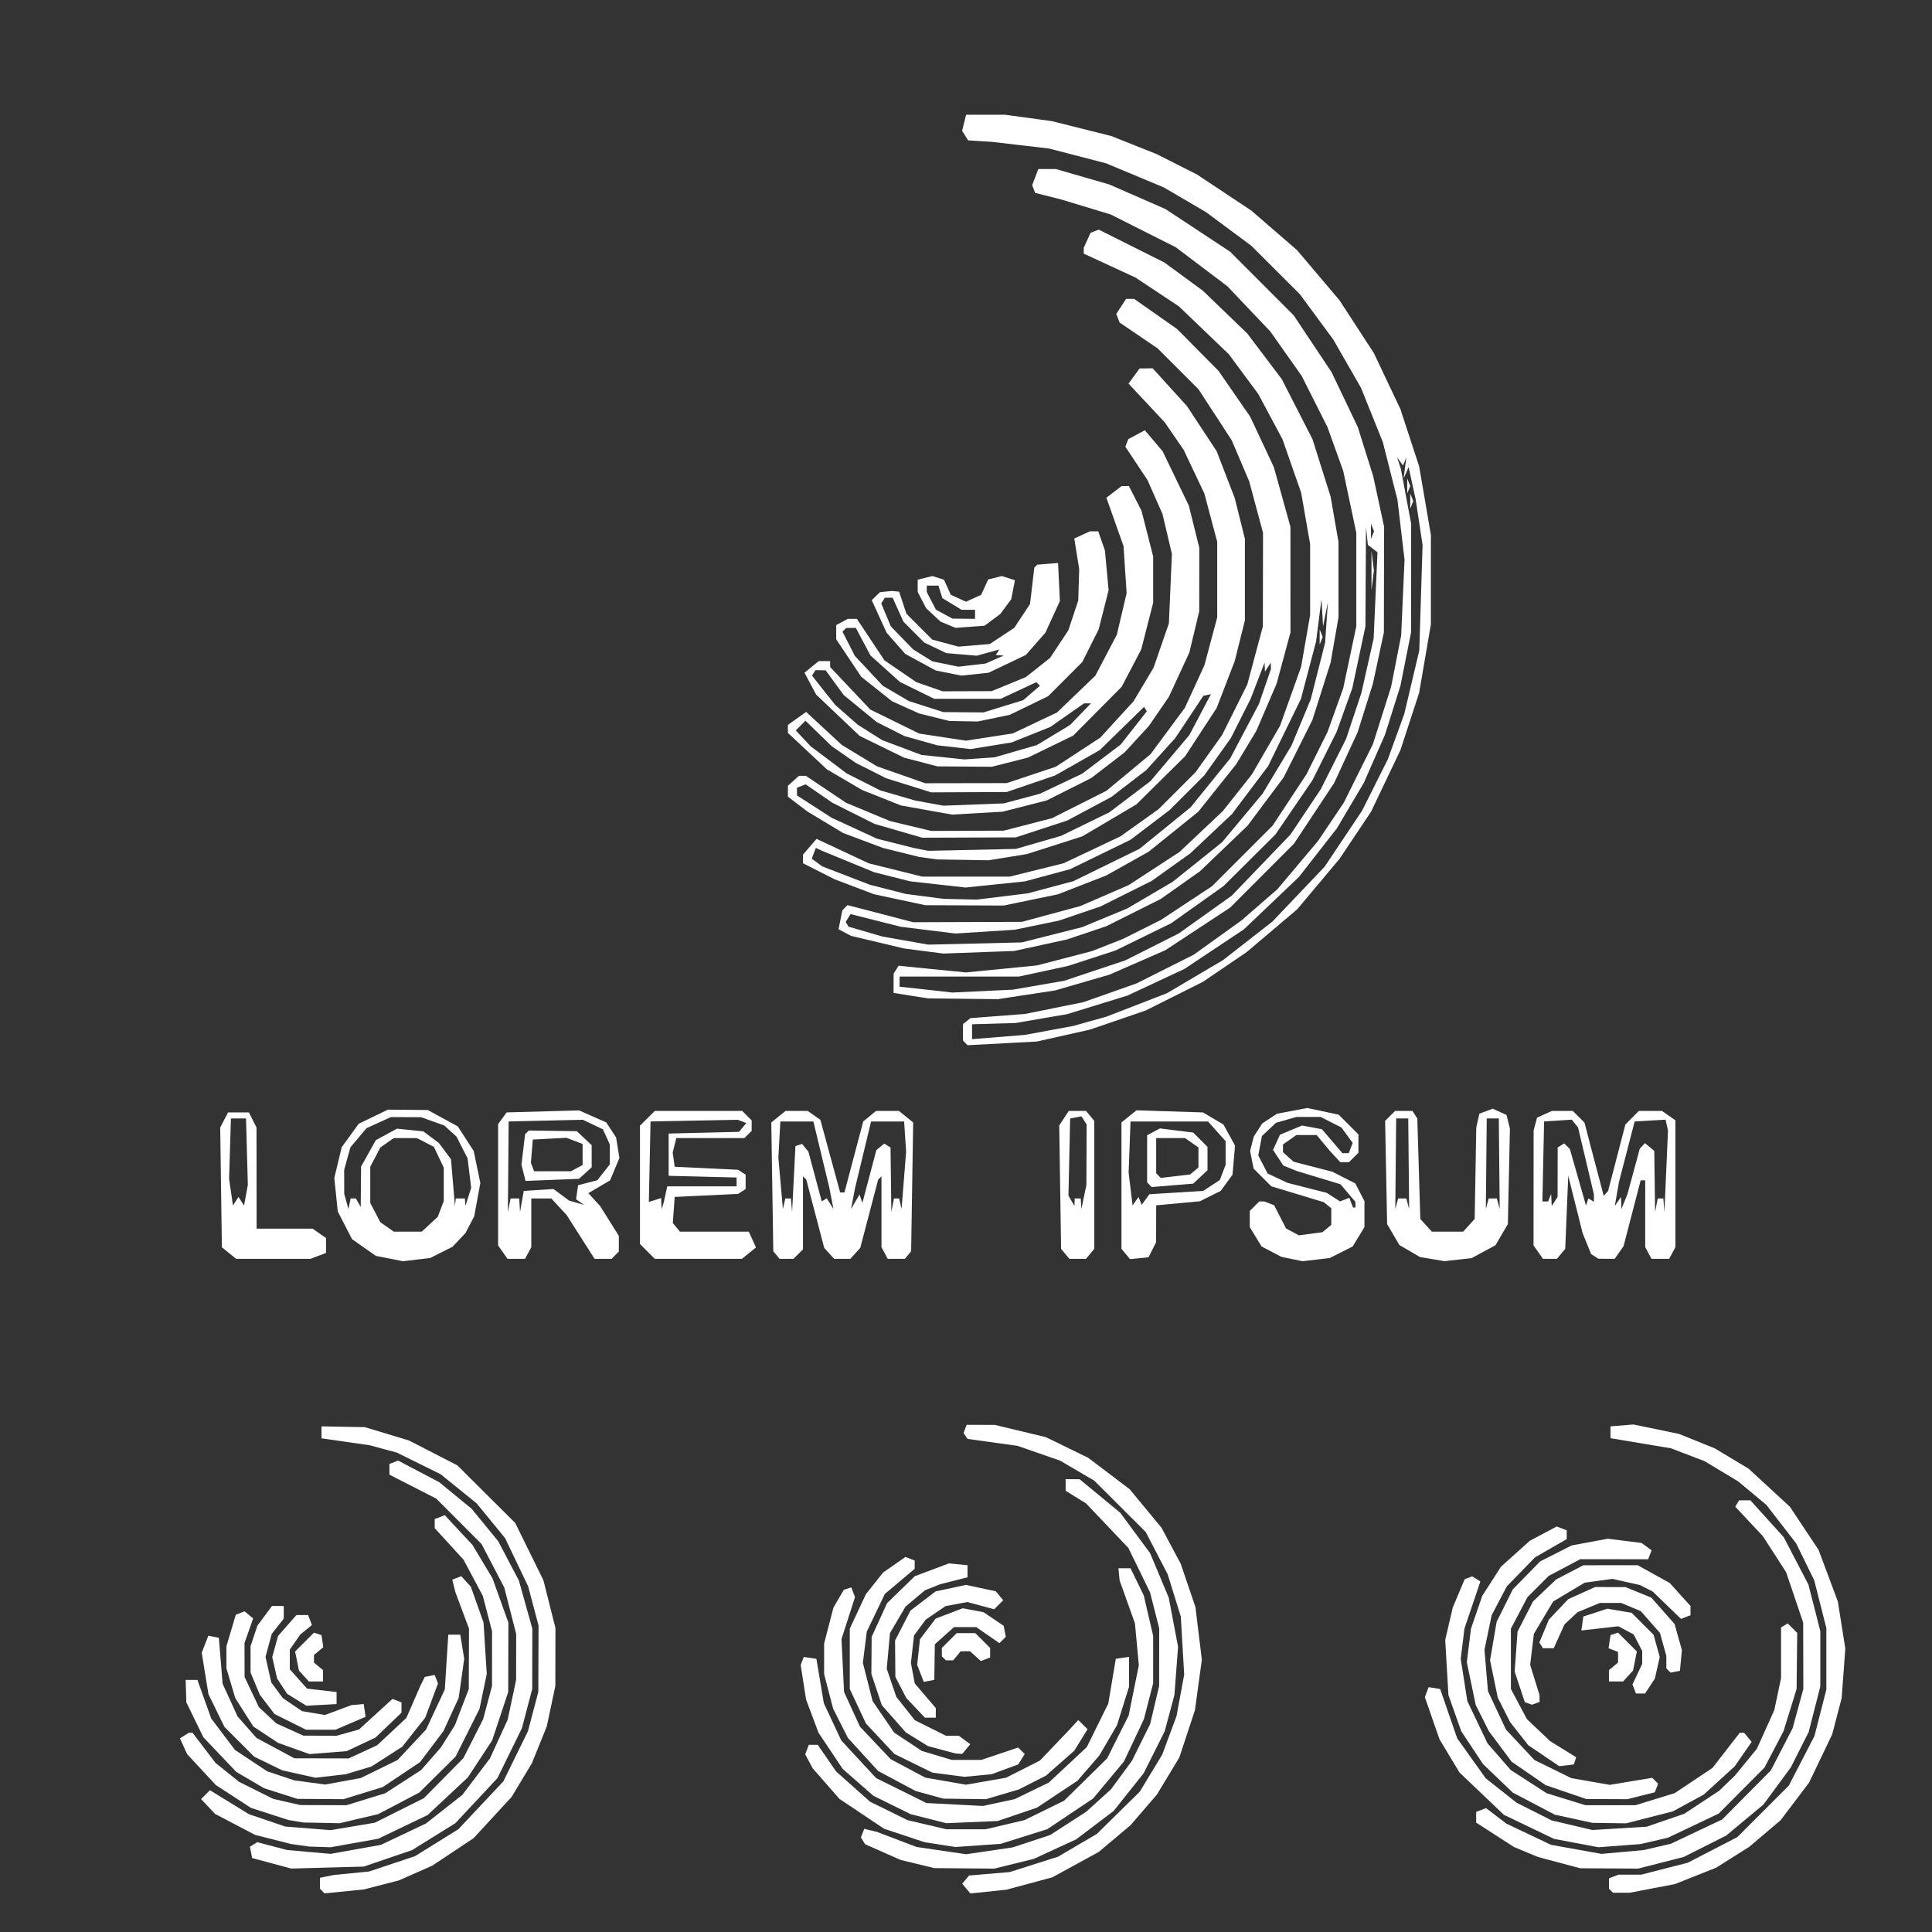 <?xml version="1.0" encoding="UTF-8" standalone="no"?>
<svg
   xmlns:dc="http://purl.org/dc/elements/1.1/"
   xmlns:cc="http://creativecommons.org/ns#"
   xmlns:rdf="http://www.w3.org/1999/02/22-rdf-syntax-ns#"
   xmlns:svg="http://www.w3.org/2000/svg"
   xmlns="http://www.w3.org/2000/svg"
   xmlns:sodipodi="http://sodipodi.sourceforge.net/DTD/sodipodi-0.dtd"
   xmlns:inkscape="http://www.inkscape.org/namespaces/inkscape"
   version="1.1"
   id="svg2"
   width="640"
   height="640"
   viewBox="0 0 640 640"
   sodipodi:docname="logo.svg"
   inkscape:version="1.0.1 (3bc2e813f5, 2020-09-07)">
  <rect x="0" y="0" width="640" height="640" fill="#333333" stroke="none"/>
  <defs
     id="defs6" />
  <sodipodi:namedview
     pagecolor="#ffffff"
     bordercolor="#666666"
     borderopacity="1"
     objecttolerance="10"
     gridtolerance="10"
     guidetolerance="10"
     inkscape:pageopacity="0"
     inkscape:pageshadow="2"
     inkscape:window-width="1920"
     inkscape:window-height="1017"
     id="namedview4"
     showgrid="false"
     inkscape:zoom="0.93912619"
     inkscape:cx="358.62603"
     inkscape:cy="319.40064"
     inkscape:window-x="-8"
     inkscape:window-y="-8"
     inkscape:window-maximized="1"
     inkscape:current-layer="g10"
     inkscape:document-rotation="0"
     inkscape:pagecheckerboard="true" />
  <g
     inkscape:groupmode="layer"
     inkscape:label="Image"
     id="g10">
    <path
       style="fill:#ffffff"
       d="M 106.75,626.436 106,625.667 v -1.814 -1.814 l 2.25,-0.456 2.25,-0.456 5.903,-0.59 5.903,-0.59 7.597,-2.539 7.597,-2.539 7.16,-4.449 7.16,-4.449 7.454,-7.924 7.454,-7.924 4.078,-8.311 4.078,-8.311 1.718,-6.5 1.718,-6.5 0.042,-11 0.042,-11 -1.723,-6.5 -1.723,-6.5 -3.829,-8 -3.829,-8 -4.703,-5.747 -4.703,-5.747 -5.964,-4.825 -5.964,-4.825 -7.234,-3.574 -7.234,-3.574 -4.5,-1.222 -4.5,-1.222 -8,-1.149 -8,-1.149 V 474.482 472.5 l 7.185,0.133 7.185,0.133 7.315,2.21 7.315,2.21 8,4.114 8,4.114 9.588,9.543 9.588,9.543 4.672,9.5 4.672,9.5 1.99,7.91 1.99,7.91 -0.017,9.59 -0.017,9.59 -1.417,6.686 -1.417,6.686 -2.461,6.093 -2.461,6.093 -3.355,5.588 -3.355,5.588 -6.309,6.845 -6.309,6.845 -6.844,4.55 -6.844,4.55 -5.517,2.44 -5.517,2.44 -5.831,1.503 -5.831,1.503 -6.5,0.648 -6.5,0.648 -0.75,-0.769 z M 320.099,625.619 318.755,624 l 1.125,-1.355 1.125,-1.355 6.748,-0.574 6.748,-0.574 8,-2.546 8,-2.546 6.433,-3.776 6.433,-3.776 7.107,-7 7.107,-7 3.71,-6.131 3.71,-6.131 2.367,-6.369 2.367,-6.369 1.271,-6.882 1.271,-6.882 -0.56,-9.618 -0.56,-9.618 -2.176,-7 -2.176,-7 -3.633,-7 -3.633,-7 -8.518,-8.5 -8.518,-8.5 -5.665,-3.321 -5.665,-3.321 -7.036,-2.447 -7.036,-2.447 -8.299,-1.153 -8.299,-1.153 -0.657,-0.989 -0.657,-0.989 0.514,-1.341 0.514,-1.341 4.643,0.007 4.643,0.007 8.476,2.032 8.476,2.032 7.024,3.426 7.024,3.426 6.864,5.201 6.864,5.201 5.285,6.407 5.285,6.407 3.162,5.932 3.162,5.932 2.44,7.174 2.44,7.174 1.06,8.72 1.06,8.72 -1.138,8.351 -1.138,8.351 -2.583,7.833 -2.583,7.833 -3.728,6.167 -3.728,6.167 -4.362,5.062 -4.362,5.061 -5.279,4.439 -5.279,4.438 -7.673,4.195 -7.673,4.195 -7.594,2.049 -7.594,2.049 -5.983,0.625 -5.983,0.625 -1.344,-1.619 z M 533.667,626.333 533,625.667 v -1.726 -1.726 l 1.582,-0.607 L 536.164,621 h 3.758 3.758 l 7.697,-1.968 7.697,-1.968 8.213,-4.245 8.213,-4.245 8.537,-8.537 8.537,-8.537 4.245,-8.213 4.245,-8.213 1.968,-7.697 L 605,559.68 V 549.5 539.32 l -2.006,-7.91 -2.006,-7.91 -2.988,-6.11 -2.988,-6.11 -4.944,-6.39 -4.944,-6.39 -4.662,-3.883 -4.662,-3.883 -5.591,-3.366 -5.591,-3.366 -5.56,-2.119 -5.56,-2.119 -10,-1.671 -10,-1.671 V 474.461 472.5 l 3.798,-0.313 3.798,-0.313 7.541,1.56 7.541,1.56 5.939,2.399 5.939,2.399 5.588,3.355 5.588,3.355 6.845,6.309 6.845,6.309 4.758,7.157 4.758,7.157 3.185,8.535 3.185,8.535 1.24,7.799 1.24,7.799 -0.606,8.201 -0.606,8.201 -1.565,6 -1.565,6 -3.831,8 -3.831,8 -4.717,6.236 -4.717,6.236 -5.176,4.391 -5.176,4.391 -5.5,3.472 -5.5,3.472 -6.829,2.714 -6.829,2.714 -7.509,1.437 L 539.824,627 h -2.745 -2.745 z M 90.005,617.24 83.51,615.5 l -0.353,-1.88 -0.353,-1.88 1.212,-0.749 1.212,-0.749 4.917,1.297 4.917,1.297 7.219,0.641 7.219,0.641 8.35,-1.494 8.35,-1.494 7.455,-3.54 7.455,-3.54 6.009,-4.721 6.009,-4.721 4.585,-6.052 4.585,-6.052 2.94,-6.423 2.94,-6.423 1.394,-6.577 1.394,-6.577 0.017,-7.59 0.017,-7.59 -1.972,-7.71 -1.972,-7.71 -3.758,-7.2 -3.758,-7.2 -7.52,-7.538 -7.52,-7.538 -7.746,-3.962 -7.746,-3.962 -0.004,-1.781 -0.004,-1.781 1.442,-0.553 1.442,-0.553 6.808,3.578 6.808,3.578 5.359,4.397 5.359,4.397 4.397,5.359 4.397,5.359 3.44,6.545 3.44,6.545 2.223,7.955 2.223,7.955 -0.018,10 -0.018,10 -1.71,6.5 -1.71,6.5 -4.059,8.274 -4.059,8.274 -6.96,7.453 -6.96,7.453 -7.172,4.457 -7.172,4.457 -8,2.729 -8,2.729 -12,0.326 -12,0.326 -6.495,-1.74 z m 213.912,0.238 -5.584,-1.356 -5.882,-2.601 -5.882,-2.601 -0.691,-1.119 -0.691,-1.119 0.549,-1.43 0.549,-1.43 2.109,0.508 2.109,0.508 6.574,2.501 6.574,2.501 8.198,1.199 8.198,1.199 7.728,-1.135 7.728,-1.135 6.19,-2.045 6.19,-2.045 5.965,-3.855 5.965,-3.855 4.096,-3.7 4.096,-3.7 3.479,-4.739 3.479,-4.739 3.018,-6.082 3.018,-6.082 1.488,-6.312 1.488,-6.312 0.015,-9.54 0.015,-9.54 -1.515,-5.96 -1.515,-5.96 -3.596,-7.364 -3.596,-7.364 -7.009,-7.379 -7.009,-7.379 -3.38,-2.089 -3.38,-2.089 V 491.918 490 h 2.305 2.305 l 6.748,5.566 6.748,5.566 4.936,6.684 4.936,6.684 3.087,7.364 3.087,7.364 1.545,8.136 1.545,8.136 -0.601,8 -0.601,8 -1.611,6 -1.611,6 -3.481,6.949 -3.481,6.949 -4.974,6.251 -4.974,6.251 -6.204,4.701 -6.204,4.701 -7,3.231 -7,3.231 -6.564,1.618 -6.564,1.618 -9.936,-0.083 -9.936,-0.083 -5.584,-1.356 z M 516.5,617.027 l -7,-1.863 -4,-1.668 -4,-1.668 -6.25,-4.032 -6.25,-4.032 v -1.776 -1.776 l 1.631,-0.626 1.631,-0.626 3.364,2.565 3.364,2.566 7.406,3.517 7.406,3.517 8.35,1.5 8.35,1.5 7,-0.631 7,-0.631 4.5,-1.047 4.5,-1.047 8.5,-4.025 8.5,-4.025 8.047,-8.111 8.047,-8.111 3.618,-7 3.618,-7 1.773,-6.5 1.773,-6.5 -0.026,-11 -0.026,-11 -2.828,-8.352 -2.828,-8.352 -3.853,-5.961 -3.853,-5.961 -4.571,-4.887 -4.571,-4.887 0.649,-1.05 0.649,-1.05 h 1.857 1.857 l 5.53,6.111 5.53,6.111 4.085,7.852 4.085,7.852 1.968,7.697 1.968,7.697 v 9.18 9.18 l -1.932,7.553 -1.932,7.553 -2.96,5.856 -2.96,5.856 -4.533,6.151 -4.533,6.151 -6.168,5.133 -6.168,5.133 -7.021,3.536 -7.021,3.536 -7.546,1.93 -7.546,1.93 -9.59,-0.055 -9.59,-0.055 -7,-1.863 z m -417,-5.742 -3,-0.415 -6,-1.52 -6,-1.52 -6.636,-3.479 -6.636,-3.479 -2.308,-2.457 -2.308,-2.457 1.465,-1.465 1.465,-1.465 6.457,3.971 6.457,3.971 6.022,2.05 6.022,2.05 7.515,0.595 7.515,0.595 7.333,-1.237 7.333,-1.237 8.119,-4.064 8.119,-4.064 6.534,-6.627 6.534,-6.627 3.277,-6.46 3.277,-6.46 1.462,-5.492 1.462,-5.492 0.012,-9.04 0.012,-9.04 -1.531,-5.879 -1.531,-5.879 -3.2,-6.004 -3.2,-6.004 -4.769,-5.218 -4.769,-5.218 v -1.503 -1.503 l 1.668,-0.64 1.668,-0.64 4.582,4.913 4.582,4.913 3.321,5.536 3.321,5.536 2.633,7.335 2.633,7.335 -0.029,11.5 -0.029,11.5 -2.653,8 -2.653,8 -4.031,6.143 -4.031,6.143 -6.668,6.237 -6.668,6.237 -8.189,3.929 -8.189,3.929 -7.885,1.405 -7.885,1.405 -3.5,-0.115 -3.5,-0.115 -3,-0.415 z m 211.881,-0.238 -5.119,-0.797 -6.707,-2.232 -6.707,-2.232 -7.39,-4.943 -7.39,-4.943 -4.42,-5.053 -4.42,-5.053 -1.247,-2.33 -1.247,-2.33 0.601,-1.567 L 267.937,578 h 1.483 1.483 l 3.03,4.404 3.03,4.404 5.62,5.009 5.62,5.009 6.201,3.053 6.201,3.053 6.447,1.52 6.447,1.52 h 6.5 6.5 l 6.447,-1.52 6.447,-1.52 6.553,-3.213 6.553,-3.213 7.122,-7.003 7.122,-7.003 3.569,-7.107 3.569,-7.107 1.686,-8.322 1.686,-8.322 -0.646,-6.948 -0.646,-6.948 -2.541,-7.122 -2.541,-7.122 -0.191,-2 -0.191,-2 h 2 2 l 2.195,4.5 2.195,4.5 1.555,6.697 1.555,6.697 v 7.843 7.842 l -1.532,5.96 -1.532,5.96 -3.302,7 -3.302,7 -5.113,6.142 -5.113,6.142 -7.589,5.076 -7.589,5.076 -7.715,2.43 -7.715,2.43 -7.5,0.524 -7.5,0.524 z m 210.775,-0.506 -7.344,-1.383 -8.302,-3.983 -8.302,-3.983 -7.354,-7.001 -7.354,-7.001 -3.321,-5.51 -3.321,-5.51 -2.432,-6.994 -2.432,-6.994 0.63,-1.643 0.63,-1.643 1.909,0.303 1.909,0.303 2.824,8.176 2.824,8.176 4.718,6.612 4.718,6.612 5.12,4.047 5.12,4.047 5.802,2.929 5.802,2.929 6.75,1.592 6.75,1.592 9,-0.548 9,-0.548 6.223,-2.142 6.223,-2.142 5.777,-3.809 5.777,-3.809 2.609,-2.518 2.609,-2.518 3.632,-4.432 3.632,-4.432 2.888,-6.408 2.888,-6.408 1.121,-5.299 L 590,555.902 v -8.392 -8.392 l 1.096,-0.677 1.096,-0.677 1.579,1.579 1.579,1.579 -0.101,9.29 -0.101,9.29 -2.171,7 -2.171,7 -3.142,6 -3.142,6 -7.587,7.638 -7.587,7.638 -8.423,3.998 -8.423,3.998 -4.5,1.047 -4.5,1.047 -7,0.529 -7,0.529 z M 98,603.31 95.5,602.892 89.31,600.884 83.119,598.877 77.31,595.097 71.5,591.317 l -4.754,-5.12 -4.754,-5.12 -1.189,-2.61 -1.189,-2.61 1.443,-0.913 1.443,-0.913 0.642,-0.015 0.642,-0.015 3.809,4.994 3.809,4.994 3.906,3.139 3.906,3.139 5.642,2.812 5.642,2.812 4.5,1.03 4.5,1.03 7.645,0.024 7.645,0.025 6.427,-1.985 6.427,-1.985 5.928,-3.838 5.928,-3.838 3.284,-3.75 3.284,-3.75 2.31,-3.677 2.31,-3.677 2.301,-6 2.301,-6 0.036,-10 0.036,-10 -2.243,-6 -2.243,-6 -0.527,-2.109 -0.527,-2.109 1.496,-0.574 1.496,-0.574 1.586,1.752 1.586,1.752 2.097,5.93 2.097,5.93 0.535,8.5 0.535,8.5 -1.204,5.794 -1.204,5.794 -3.952,7.896 -3.952,7.896 -6.018,5.962 -6.018,5.962 -6.803,3.575 -6.803,3.575 -6.397,1.508 -6.397,1.508 -6,-0.121 -6,-0.121 -2.5,-0.418 z m 209.601,-0.84 -5.899,-1.491 -6.178,-3.041 -6.178,-3.041 -5.099,-4.461 -5.099,-4.461 -4.008,-6.002 -4.008,-6.002 -2.053,-5.486 -2.053,-5.486 -0.897,-5.721 -0.897,-5.721 0.511,-1.331 0.511,-1.331 2.096,0.303 2.096,0.303 1.226,7.342 1.226,7.342 2.891,6.178 2.891,6.178 5.776,6.239 5.776,6.239 8.329,4.127 8.329,4.127 9.354,0.489 9.354,0.489 5.274,-1.131 5.274,-1.131 5.642,-2.745 5.642,-2.745 6.288,-5.868 6.288,-5.868 3.562,-7.208 3.562,-7.208 1.247,-7.424 1.247,-7.424 2.187,-0.32 L 374,548.861 v 4.964 4.964 l -1.99,6.355 -1.99,6.355 -2.915,5 -2.915,5 -3.624,4.192 -3.624,4.192 -6.722,4.466 -6.722,4.466 -6.5,2.211 -6.5,2.211 -8.5,0.362 -8.5,0.362 z m 213.675,0.019 -6.224,-1.352 -6.966,-3.661 -6.966,-3.661 -4.928,-4.725 -4.928,-4.725 -3.602,-5.432 -3.602,-5.432 -2.124,-6 -2.124,-6 -0.534,-9.125 -0.534,-9.125 1.252,-5.375 1.252,-5.375 1.97,-4.678 1.97,-4.678 1.248,-0.479 1.248,-0.479 1.356,0.838 1.356,0.838 -2.642,7.819 -2.642,7.819 -0.615,5 -0.615,5 1.095,7 1.095,7 3.341,7 3.341,7 3.839,4.412 3.839,4.412 5.962,3.853 5.962,3.853 6.427,1.985 6.427,1.985 h 8.289 8.289 l 6.505,-2.009 6.505,-2.009 6.236,-4.164 6.236,-4.164 4.525,-5.827 4.525,-5.827 h 0.717 0.717 l 1.252,1.509 1.252,1.509 -2.811,4.056 -2.811,4.056 -5.134,4.685 -5.134,4.685 -5.11,2.772 -5.11,2.772 -7.734,1.978 -7.734,1.978 -5.59,-0.08 -5.59,-0.08 z m -428.287,-8.36 -5.511,-1.764 -4.599,-2.695 -4.599,-2.695 -5.455,-5.737 L 67.37,575.5 64.545,569.704 61.72,563.907 61.61,560.204 61.5,556.5 h 1.95 1.95 l 2.289,6.394 2.289,6.394 3.929,5.204 3.929,5.204 5.332,3.533 5.332,3.533 4.5,1.506 4.5,1.506 5.116,0.689 5.116,0.689 5.884,-1.076 5.884,-1.076 6.105,-2.991 6.105,-2.991 4.71,-5.035 4.71,-5.035 3.11,-6.646 3.11,-6.646 0.575,-9.077 L 148.5,541.5 h 1.983 1.983 l 0.653,4 0.653,4 -0.913,6.469 -0.913,6.469 -2.518,5.499 -2.518,5.499 -3.895,5.159 -3.895,5.159 -6.161,4.114 -6.161,4.114 -6.505,2.009 L 113.789,596 106.145,595.946 98.5,595.892 92.989,594.128 Z m 214.923,0.427 -4.588,-1.266 -6.214,-3.312 -6.214,-3.312 -5.001,-5.472 -5.001,-5.472 -2.454,-4.844 -2.454,-4.844 -1.492,-5.727 L 273,554.58 v -5.08 -5.08 l 1.551,-5.955 1.551,-5.955 1.708,-2.925 1.708,-2.925 1.24,-0.413 1.24,-0.413 0.618,1.609 0.618,1.609 -2.24,6.966 -2.24,6.966 0.426,8.758 0.426,8.758 2.643,5.753 2.643,5.753 5.081,5.372 5.081,5.372 5.728,3.053 5.728,3.053 6.745,1.175 6.745,1.175 6.632,-1.155 6.632,-1.155 5.618,-2.845 5.618,-2.845 4.5,-4.718 4.5,-4.718 1.857,-1.993 1.857,-1.993 1.525,1.525 1.525,1.525 -2.196,3.553 -2.196,3.553 -4.686,4.133 -4.686,4.133 -4.5,2.284 -4.5,2.284 -5.431,1.612 -5.431,1.612 -7.069,-0.089 -7.069,-0.089 -4.588,-1.266 z m 210.86,-0.9 -6.728,-2.293 -5.646,-3.888 -5.646,-3.888 -3.763,-5.043 -3.763,-5.043 -2.19,-4.361 -2.19,-4.361 -1.473,-7.065 -1.473,-7.065 0.693,-5.574 0.693,-5.574 1.861,-5.419 1.861,-5.419 3.101,-4.833 3.101,-4.833 4.781,-4.298 4.781,-4.298 4.459,-2.365 4.459,-2.365 1.655,0.635 1.655,0.635 v 1.458 1.458 l -5.25,3.016 -5.25,3.016 -4.673,4.807 -4.673,4.807 -2.511,4.776 -2.511,4.776 -1.189,5.724 -1.189,5.724 0.573,6.844 0.573,6.844 2.985,6.379 2.985,6.379 4.71,5.035 4.71,5.035 6.105,3.001 6.105,3.001 6.366,1.118 6.366,1.118 7.047,-1.164 7.047,-1.164 0.969,0.969 0.969,0.969 -0.548,1.427 -0.548,1.427 -4.528,1.14 -4.528,1.14 -6.807,-0.026 -6.807,-0.026 -6.728,-2.293 z M 99,587.667 l -5.5,-1.224 -4.646,-2.26 -4.646,-2.26 -4.923,-4.923 -4.923,-4.923 -2.651,-5.414 -2.651,-5.414 -1.119,-6.874 -1.119,-6.874 1.092,-2.823 1.092,-2.823 1.747,0.334 1.747,0.334 0.62,7.615 0.62,7.615 2.481,5.419 2.481,5.419 3.114,3.546 3.114,3.546 6.285,3.388 6.285,3.388 9,0.02 9,0.02 4.717,-2.179 4.717,-2.179 4.843,-4.53 4.843,-4.53 2.303,-5.291 2.303,-5.291 0.744,-1.5 0.744,-1.5 1.646,-0.324 1.646,-0.324 0.543,1.414 0.543,1.414 -2.118,5.662 -2.118,5.662 -3.807,4.817 -3.807,4.817 -5.101,3.273 -5.101,3.274 -4.269,1.282 -4.269,1.282 -5,0.571 -5,0.571 -5.5,-1.224 z m 215.174,0.232 -5.326,-0.699 -6.279,-3.091 -6.279,-3.091 -4.715,-5.041 -4.715,-5.041 -2.68,-5.718 L 281.5,559.5 v -10 -10 l 2.678,-5.713 2.678,-5.713 2.822,-3.561 2.822,-3.561 3.723,-2.594 3.723,-2.594 1.527,0.586 1.527,0.586 v 1.375 1.375 l -4.943,4.168 -4.943,4.168 -2.993,6.239 -2.993,6.239 -0.645,5.159 -0.645,5.159 1.609,6.341 1.609,6.341 3.577,5.225 3.577,5.225 4.6,3.047 4.6,3.047 4.977,1.478 L 315.363,583 h 4.85 4.85 l 6.11,-2.058 6.11,-2.058 1.086,1.086 1.086,1.086 -1.083,1.722 -1.083,1.722 -4.395,1.614 -4.395,1.614 -4.5,0.435 -4.5,0.435 z m 197.211,-6.306 -5.115,-3.464 -3.002,-3.814 -3.002,-3.814 -2.053,-4.054 -2.053,-4.054 -1.281,-6.204 -1.281,-6.204 1.093,-6.38 1.093,-6.38 2.674,-5.362 2.674,-5.362 4.538,-4.638 4.538,-4.638 5.215,-2.638 5.215,-2.638 5.986,-1.113 5.986,-1.113 5.585,0.698 5.585,0.698 1.666,1.218 1.666,1.218 -0.569,1.484 -0.569,1.484 -11.235,-0.01 -11.235,-0.01 -5.217,2.75 -5.217,2.75 -3.534,3.534 -3.534,3.534 -2.749,5.217 -2.749,5.217 v 10 10 l 2.663,5 2.663,5 3.836,3.634 3.836,3.634 4.315,2.67 4.315,2.67 -0.393,1.196 -0.393,1.196 -2.423,0.279 -2.423,0.279 z m -414.071,-2.387 -5.186,-1.855 -4.118,-2.725 -4.118,-2.725 -2.982,-4.7 L 77.93,562.5 76.465,557.568 75,552.637 V 549 545.363 l 1.554,-5.234 1.554,-5.234 1.458,-0.56 1.458,-0.56 1.42,1.178 1.42,1.178 -1.432,4.059 L 81,544.251 l 0.01,5.624 0.01,5.624 2.364,5 2.364,5 2.876,2.691 2.876,2.691 4.5,2.037 4.5,2.037 5.5,0.016 5.5,0.016 3.708,-1.03 3.708,-1.03 5.547,-5.07 5.547,-5.07 1.495,0.574 1.495,0.574 v 1.703 1.703 l -4.309,4.129 -4.309,4.129 -4.777,2.246 -4.777,2.246 -6.164,0.485 -6.164,0.485 -5.186,-1.855 z m 214.636,0.432 -4.549,-1.227 -3.672,-2.269 -3.672,-2.269 -3.975,-4.516 -3.975,-4.516 -1.728,-5.171 -1.728,-5.171 0.048,-6.134 0.048,-6.134 2.558,-5.586 2.558,-5.586 4.598,-4.469 4.598,-4.469 5.643,-2.111 5.643,-2.111 3.078,0.3 3.078,0.3 v 2 2 l -4.5,1.144 -4.5,1.144 -2.556,1.008 -2.556,1.008 -3.213,2.704 -3.213,2.704 -2.575,4.394 -2.575,4.394 -0.535,5.896 -0.535,5.896 1.586,4.656 1.586,4.656 3.065,3.87 3.065,3.87 5.175,2.579 5.175,2.579 h 2.113 2.113 l 1.903,1.392 1.903,1.392 -1.335,1.608 -1.335,1.608 -1.128,-0.068 -1.128,-0.068 -4.549,-1.227 z m -215.782,-9.241 -5.224,-2.603 -2.441,-3.2 -2.441,-3.2 -1.531,-3.664 L 83,554.064 v -4.383 -4.383 l 1.138,-3.399 1.138,-3.399 2.413,-3.25 2.413,-3.25 H 92.051 94 v 2.092 2.092 l -1.997,2.538 -1.997,2.538 -1.024,3.802 -1.024,3.802 0.952,4.238 0.952,4.238 1.91,2.58 1.91,2.58 3.181,2.166 3.181,2.166 3.796,0.641 3.796,0.641 4.431,-1.646 4.431,-1.646 2,-0.161 2,-0.161 0.301,2.105 0.301,2.105 -4.986,2.145 -4.986,2.145 h -4.868 -4.868 z M 303.308,565.75 l -3.084,-3.25 -1.811,-3.5 -1.811,-3.5 -0.051,-6.021 -0.051,-6.021 2.555,-4.97 2.555,-4.97 4.152,-3.167 4.152,-3.167 5.043,-1.082 5.043,-1.082 4.935,1.058 4.935,1.058 1.229,1.481 1.229,1.481 -1.492,1.492 -1.492,1.492 -4.461,-1.193 -4.461,-1.193 -3.599,0.675 -3.599,0.675 -3.27,2.226 -3.27,2.226 -1.952,2.636 -1.952,2.636 -0.513,4.552 -0.513,4.552 0.638,3.4 0.638,3.4 3.485,4.072 3.485,4.072 V 567.409 569 h -1.804 -1.804 l -3.084,-3.25 z m -205.004,-2.681 -3.196,-1.974 -1.655,-2.525 -1.655,-2.525 -0.806,-3.572 -0.806,-3.572 0.96,-3.478 0.96,-3.478 3.049,-3.473 L 98.207,535 h 1.928 1.928 l 0.635,1.656 0.635,1.656 -1.948,1.594 L 99.438,541.5 97.719,543.973 96,546.445 v 3.262 3.262 l 2.863,3.205 2.863,3.205 4.887,0.561 L 111.5,560.5 v 2 2 l -5,0.271 -5,0.271 z m 408.005,1.22 -1.191,-0.416 -1.684,-5.07 -1.684,-5.07 0.477,-6.616 0.477,-6.616 2.562,-5 2.562,-5 3.836,-3.644 3.836,-3.644 4.5,-2.349 4.5,-2.349 9,-0.007 9,-0.007 5.304,2.938 5.304,2.938 3.446,3.815 3.446,3.815 v 1.529 1.528 l -1.577,0.605 -1.577,0.605 -4.673,-4.521 -4.673,-4.521 -2.123,-1.083 -2.123,-1.083 -4.562,-1.022 -4.562,-1.022 -4.593,0.63 -4.593,0.63 -5.215,3.117 -5.215,3.117 -3.198,5.352 -3.198,5.352 -0.615,5.142 -0.615,5.142 1.546,5 1.546,5 0.011,1.143 0.011,1.143 -1.25,0.46 -1.25,0.46 -1.191,-0.416 z m 35.049,-4.797 -0.579,-1.508 1.61,-3.393 1.61,-3.393 v -2.149 -2.149 l -1.415,-2.736 -1.415,-2.736 -2.524,-1.351 -2.524,-1.351 -6.139,0.695 -6.139,0.695 0.327,-2.308 0.327,-2.308 3.979,-1.3 3.979,-1.3 4.018,0.679 4.018,0.679 3.643,3.643 3.643,3.643 1.016,3.678 1.016,3.678 -0.806,3.572 -0.806,3.572 -1.623,2.477 L 544.954,561 h -1.508 -1.508 z m -440.692,-4.308 -1.643,-1.816 -0.629,-3.144 -0.629,-3.144 3.122,-3.122 3.122,-3.122 1.245,0.41 1.245,0.41 0.298,2.009 0.298,2.009 -1.548,1.285 L 104,548.245 V 549.5 550.755 L 105.5,552 107,553.245 V 555.122 557 h -2.345 -2.345 z m 204.249,-0.862 -1.09,-2.823 0.463,-4.244 0.464,-4.244 2.606,-3.417 2.606,-3.417 4.474,-1.709 4.474,-1.709 3.431,0.644 3.431,0.644 3.355,2.261 3.355,2.261 0.351,1.821 0.351,1.821 -1.056,1.056 -1.056,1.056 -3.842,-2.662 L 323.392,539 h -3.68 -3.68 l -3.177,2.838 -3.177,2.838 -0.089,5.898 -0.089,5.898 -1.747,0.336 -1.747,0.336 -1.09,-2.823 z M 533,555.122 v -1.878 L 534.5,552 536,550.755 v -1.771 -1.771 l -1.57,-0.603 -1.57,-0.603 0.32,-2.176 0.32,-2.176 1.245,-0.41 1.245,-0.41 3.122,3.122 3.122,3.122 -0.629,3.144 -0.629,3.144 -1.643,1.816 L 537.69,557 H 535.345 533 Z M 552.701,553.368 552,552.667 l -0.006,-2.083 -0.006,-2.083 -1.049,-3.777 -1.049,-3.777 -3.18,-3.622 -3.18,-3.622 -3.234,-1.351 L 537.063,531 h -3.564 -3.564 l -3.704,1.548 -3.704,1.548 -2.137,2.007 -2.137,2.007 -1.779,3.945 -1.779,3.945 h -1.789 -1.789 l -0.591,-0.956 -0.591,-0.956 1.582,-3.794 1.582,-3.794 3.199,-3.376 3.199,-3.376 4.467,-2.017 4.467,-2.017 5.033,0.024 5.033,0.024 4.266,1.734 4.266,1.734 3.851,4.375 3.851,4.375 1.21,4.322 1.21,4.322 -0.327,3.43 -0.327,3.43 -1.549,0.293 -1.549,0.293 -0.701,-0.701 z M 312.667,549.333 312,548.667 v -1.379 -1.379 l 2.455,-2.455 L 316.909,541 H 320 h 3.091 l 2.455,2.455 2.455,2.455 v 1.577 1.577 l -1.537,0.59 -1.537,0.59 -1.792,-1.621 L 321.343,547 h -1.549 -1.549 L 317,548.5 315.755,550 h -1.211 -1.211 z M 129,416.912 l -4.5,-0.89 -3.945,-2.77 -3.945,-2.77 -2.361,-4.588 -2.361,-4.588 -0.571,-5.536 -0.571,-5.536 1.223,-5.099 1.223,-5.099 2.815,-3.886 2.815,-3.886 4.831,-2.339 4.831,-2.339 6.606,0.06 6.606,0.06 4.967,2.703 4.967,2.703 2.643,4.076 2.643,4.076 1.103,5.315 1.103,5.315 -1.022,5.527 -1.022,5.527 -1.454,2.775 -1.454,2.775 -2.123,2.249 -2.123,2.249 -3.712,1.869 -3.712,1.869 -4.5,0.533 -4.5,0.533 -4.5,-0.89 z m 13.364,-11.374 2.656,-2.462 0.99,-2.603 L 147,397.87 v -5.534 -5.534 l -1.635,-3.445 -1.635,-3.445 -2.816,-1.456 L 138.099,377 h -3.827 -3.827 l -2.228,1.561 -2.228,1.561 -1.667,3.189 -1.667,3.189 v 6 6 l 1.667,3.189 1.667,3.189 2.228,1.561 2.228,1.561 h 4.631 4.631 z M 117.024,397 h 0.877 l 0.8,1.428 0.8,1.428 0.053,-6.707 0.053,-6.707 2.446,-4.371 2.446,-4.371 3.5,-1.91 3.5,-1.91 4.364,0.451 4.364,0.451 2.574,1.922 2.574,1.922 2.013,2.696 2.013,2.696 0.648,7.743 0.648,7.743 0.151,-1.25 L 151,397 h 1.5 1.5 l 0.086,1.25 0.086,1.25 0.954,-3 0.954,-3 -0.593,-4.895 -0.593,-4.895 -1.84,-3.605 -1.84,-3.605 -2.04,-1.845 -2.04,-1.845 -3.816,-1.361 -3.816,-1.361 -5,-0.022 -5,-0.022 -4.041,1.836 -4.041,1.836 -2.67,3.173 -2.67,3.173 -1.033,3.719 -1.033,3.719 0.008,4 0.008,4 0.696,2.5 0.696,2.5 0.364,-1.75 0.364,-1.75 h 0.877 z M 428,417.074 l -3.5,-0.717 -3.294,-1.727 -3.294,-1.727 -1.952,-3.201 -1.952,-3.201 -0.004,-2.679 -0.004,-2.679 1.571,-1.571 L 417.142,398 h 0.847 0.847 l 1.624,0.623 1.624,0.623 1.961,3.843 1.961,3.843 2.141,1.146 2.141,1.146 3.895,-0.522 3.895,-0.522 1.461,-1.212 L 441,405.755 V 403 400.245 l -1.25,-1.006 -1.25,-1.006 -8.686,-2.629 -8.686,-2.629 -2.927,-2.927 -2.927,-2.927 -0.582,-2.911 -0.582,-2.911 0.61,-2.399 0.61,-2.399 1.405,-2.181 1.405,-2.181 2.437,-1.597 2.437,-1.597 5.032,-0.954 5.032,-0.954 5.195,1.114 5.195,1.114 3.267,3.267 L 450,375.8 v 3.029 3.029 l -1.571,1.571 L 446.857,385 H 445.429 444 l -1.75,-1.895 -1.75,-1.895 -2.174,-2.605 L 436.151,376 h -3.353 -3.353 l -2.223,1.557 L 425,379.113 v 1.288 1.288 l 1.75,1.571 1.75,1.571 6.44,1.661 6.44,1.661 3.789,1.933 3.789,1.933 1.521,2.941 1.521,2.941 -0.004,4.3 -0.004,4.3 -1.957,3.21 -1.957,3.21 -3.789,1.909 -3.789,1.909 -4.5,0.527 -4.5,0.527 -3.5,-0.717 z m 21,-17.998 v -0.923 l -2.462,-2.925 -2.462,-2.925 -7.288,-2.207 -7.288,-2.207 -2.197,-0.899 -2.197,-0.899 -1.695,-2.587 -1.695,-2.587 1.144,-2.511 1.144,-2.511 3.659,-1.529 3.659,-1.529 3.292,0.618 3.292,0.618 3.393,3.963 3.393,3.963 h 1.047 1.047 l 0.653,-1.7 0.653,-1.7 -1.867,-2.55 -1.867,-2.55 -3.429,-1.748 -3.429,-1.748 -4.007,-0.002 -4.007,-0.002 -3.404,0.976 -3.404,0.976 -2.325,2.184 -2.325,2.184 -0.604,3.219 -0.604,3.219 1.544,2.987 1.544,2.987 3.294,1.552 3.294,1.552 6.5,1.656 6.5,1.656 2.198,1.415 2.198,1.415 1.544,-0.592 1.544,-0.592 0.615,1.604 0.615,1.604 H 448.607 449 v -0.923 z m 25.451,18.018 -4.049,-0.676 -3.416,-1.995 -3.416,-1.995 -2.035,-3.465 L 459.5,405.5 l -0.33,-17.098 -0.33,-17.098 1.652,-1.652 L 462.143,368 h 2.87 2.87 l 0.809,1.25 0.809,1.25 0.5,16.648 0.5,16.648 1.905,2.102 1.905,2.102 h 5.19 5.19 l 1.905,-2.102 1.905,-2.102 0.267,-15.148 0.267,-15.148 0.513,-2.293 0.513,-2.293 2.22,-0.821 2.22,-0.821 2.274,1.036 2.274,1.036 0.565,2.252 0.565,2.252 -0.339,15.826 L 499.5,405.5 l -2.051,3.5 -2.051,3.5 -3.949,2.138 -3.949,2.138 -4.5,0.498 -4.5,0.498 z M 464.5,397 h 1.353 l 0.472,1.75 0.472,1.75 -0.148,-15 -0.148,-15 h -2 -2 l -0.148,15 -0.148,15 0.472,-1.75 0.472,-1.75 z m 30,0 h 1.353 l 0.472,1.75 0.472,1.75 -0.148,-15 -0.148,-15 h -2 -2 l -0.148,15 -0.148,15 0.472,-1.75 0.472,-1.75 z M 75.861,415.09 73.5,413.18 73.225,393.34 72.949,373.5 74.254,371 75.559,368.5 H 79 82.441 l 1.265,2.5 1.265,2.5 0.015,16.75 L 85,407 h 9.277 9.277 l 2.223,1.557 2.223,1.557 v 2.468 2.468 l -2.565,0.975 L 102.87,417 H 90.546 78.222 Z m 4.06,-17.159 0.921,1.431 0.629,-3.431 L 82.1,392.5 81.8,381.5 81.5,370.5 H 79 76.5 l -0.307,10 -0.307,10 0.644,4.419 0.644,4.419 0.913,-1.419 L 79,396.5 Z M 166.557,414.777 165,412.555 v -20.086 -20.086 l 1.417,-1.941 1.417,-1.941 12.003,-0.332 12.003,-0.332 4.495,1.988 4.495,1.988 1.63,2.488 1.63,2.488 0.552,3.403 0.552,3.403 -1.549,3.707 -1.549,3.707 -3.601,2.125 -3.601,2.125 1.948,2.12 1.948,2.12 3.104,4.946 3.104,4.946 v 2.604 2.604 l -1.2,1.2 -1.2,1.2 h -2.82 -2.82 l -4.623,-7.25 -4.623,-7.25 -2.544,-2.75 -2.544,-2.75 H 179.313 176 v 8.066 8.066 l -1.035,1.934 L 173.93,417 h -2.908 -2.908 z M 170.57,397 H 172 l 0.132,2.25 0.132,2.25 0.618,-3.5 0.618,-3.5 4.921,-0.312 4.921,-0.312 2.599,1.921 2.599,1.921 2.481,0.706 2.481,0.706 -1.337,-0.929 -1.337,-0.929 0.337,-2.328 0.337,-2.328 3.187,-0.821 3.187,-0.821 2.063,-2.623 L 202,385.73 v -3.318 -3.318 l -1.139,-2.499 -1.139,-2.499 -3.328,-1.579 -3.328,-1.579 -12.283,0.281 L 168.5,371.5 l -0.128,15 -0.128,15 0.448,-2.25 0.448,-2.25 z m 2.845,-8.486 -0.673,-2.681 0.598,-5.052 0.598,-5.052 0.622,-0.614 0.622,-0.614 7.946,0.11 7.946,0.11 2.463,2.314 2.463,2.314 v 3.671 3.671 l -2.104,1.905 -2.104,1.905 -8.853,0.348 -8.853,0.348 z M 191.066,386.965 193,385.93 v -3.49 -3.49 l -2.682,-1.02 -2.682,-1.02 -5.568,0.294 L 176.5,377.5 l -0.317,3.855 -0.317,3.855 0.535,1.395 0.535,1.395 h 6.097 6.097 z M 214.455,414.545 212,412.091 V 392.5 372.909 l 2.455,-2.455 L 216.909,368 h 14.474 14.474 l 1.571,1.571 1.571,1.571 v 1.729 1.729 l -1.2,1.2 -1.2,1.2 H 235.319 224.038 l -0.602,2.398 -0.602,2.398 0.333,2.352 L 223.5,386.5 234,387 l 10.5,0.5 1.25,0.809 1.25,0.809 v 2.382 2.382 l -1.25,0.809 -1.25,0.809 -10.5,0.5 -10.5,0.5 -0.311,4.324 -0.311,4.324 1.184,1.426 1.184,1.426 h 11.399 11.399 l 1.193,2.617 1.193,2.617 -2.325,1.883 L 245.778,417 H 231.344 216.909 Z M 220.432,395.75 221.038,393 H 232.519 244 v -1.467 -1.467 L 232.75,389.783 221.5,389.5 v -7 -7 l 11.653,-0.281 11.653,-0.281 1.209,-1.457 1.209,-1.457 -1.409,-0.541 -1.409,-0.541 -14.454,0.279 L 215.5,371.5 l -0.28,13.327 -0.28,13.327 2.03,-0.644 2.03,-0.644 0.079,1.817 0.079,1.817 0.334,-1 0.334,-1 0.607,-2.75 z m 36.774,19.997 -1.04,-1.253 -0.333,-21.33 L 255.5,371.835 257.861,369.917 260.222,368 h 3.667 3.667 l 2.101,1.472 2.101,1.472 3.276,12.028 L 278.31,395 h 0.714 0.714 l 3.107,-11.75 3.107,-11.75 2.135,-1.75 2.135,-1.75 H 294 h 3.778 l 2.361,1.917 2.361,1.917 -0.337,21.333 -0.337,21.333 -1.036,1.25 -1.036,1.25 h -2.842 -2.842 L 293.035,415.066 292,413.131 v -11.732 -11.732 l -0.548,0.548 -0.548,0.548 -2.966,11.305 -2.966,11.305 -1.641,1.814 L 281.69,417 H 279 276.31 l -1.641,-1.814 -1.641,-1.814 -2.966,-11.305 -2.966,-11.305 -0.548,-0.548 L 266,389.667 v 12.095 12.095 l -1.571,1.571 L 262.857,417 h -2.306 -2.306 z m 7.395,-36.45 1.1,-0.364 1.046,1.283 1.046,1.283 2.212,8.243 2.212,8.243 0.831,-0.514 0.831,-0.514 1.105,1.771 1.105,1.771 -0.673,-3.5 -0.673,-3.5 -2.651,-11 -2.651,-11 H 263.969 258.5 l -0.327,6 -0.327,6 0.75,8.5 0.75,8.5 0.401,-1.75 0.401,-1.75 H 261.073 262 l 0.198,2.25 0.198,2.25 0.552,-10.92 L 263.5,379.66 Z M 296.996,397 h 0.857 l 0.4,1.75 0.4,1.75 0.756,-9.5 0.756,-9.5 -0.333,-5 -0.333,-5 h -5.469 -5.469 l -2.651,11 -2.651,11 -0.668,3.5 -0.668,3.5 1.404,-2.401 1.404,-2.401 0.47,1.401 0.47,1.401 2.316,-8.754 2.316,-8.754 1.304,-1.082 1.304,-1.082 1.044,0.645 1.044,0.645 0.136,10.691 0.136,10.691 0.433,-2.25 0.433,-2.25 z m 55.876,18.349 -1.372,-1.651 -0.308,-20.436 -0.308,-20.436 1.581,-2.413 L 354.046,368 h 2.854 2.854 l 1.372,1.658 1.372,1.658 v 21.189 21.189 l -1.372,1.653 L 359.755,417 H 357 354.245 Z m 7.055,-32.849 0.042,-10 -0.855,-1.348 -0.855,-1.348 -1.88,0.361 -1.88,0.361 -0.28,12.773 -0.28,12.773 1,1.715 1,1.715 0.03,-1.25 L 356,397 h 1 1 l 0.115,1.75 0.115,1.75 0.827,-4 0.827,-4 0.042,-10 z m 12.988,32.899 -1.415,-1.703 v -20.933 -20.933 l 2.485,-2.015 2.485,-2.015 11.015,0.355 11.015,0.355 3.387,1.995 3.387,1.995 1.925,3.5 1.925,3.5 -0.422,4.824 -0.422,4.824 -1.954,2.676 -1.954,2.676 -3.453,1.721 -3.453,1.721 -7.232,0.672 -7.232,0.672 -0.015,6.106 -0.015,6.106 -1.258,2.5 -1.258,2.5 -3.062,0.301 -3.062,0.301 -1.415,-1.703 z m 4.762,-17.596 0.525,1.303 1.279,-1.749 1.279,-1.749 8.917,-0.554 8.917,-0.554 2.747,-1.802 2.747,-1.802 0.955,-2.513 L 406,385.87 v -3.919 -3.919 L 403.084,374.766 400.169,371.5 H 387.334 374.5 l -0.314,8.5 -0.314,8.5 0.656,5.41 0.656,5.41 0.984,-1.41 0.984,-1.41 z m 3.073,-5.359 -0.75,-0.777 v -7.798 -7.798 l 2.121,-1.135 2.121,-1.135 5.513,0.689 5.513,0.689 2.366,2.366 2.366,2.366 v 3.871 3.871 l -2.364,2.221 -2.364,2.221 -6.886,0.564 -6.886,0.564 z M 395.606,387.912 397,386.755 v -3.321 -3.321 L 394.777,378.557 392.555,377 H 387.777 383 v 5.833 5.833 l 0.75,0.767 0.75,0.767 4.856,-0.566 4.856,-0.566 z m 113.951,26.865 -1.557,-2.223 0.014,-19.027 0.014,-19.027 0.571,-2.128 0.571,-2.128 2.462,-1.122 2.462,-1.122 h 3.453 3.453 l 1.947,1.947 1.947,1.947 1.115,4.303 1.115,4.303 2.067,7.821 2.067,7.821 0.726,-0.821 0.726,-0.821 2.859,-11 2.859,-11 2.24,-2.25 2.24,-2.25 h 3.823 3.823 l 2.223,1.557 2.223,1.557 v 21.009 21.009 l -1.035,1.934 L 552.93,417 H 550 547.07 L 546.035,415.066 545,413.131 V 402.066 391 h -0.755 -0.755 l -2.829,10.897 -2.829,10.897 -1.473,2.103 -1.473,2.103 -2.693,-0.015 -2.693,-0.015 -1.211,-0.77 -1.211,-0.77 -1.404,-3.465 -1.404,-3.465 -2.384,-9.5 -2.384,-9.5 -0.5,12.099 -0.5,12.099 -1.372,1.651 -1.372,1.651 h -2.321 -2.321 l -1.557,-2.223 z M 550.07,397 H 551 l 0.181,2.25 0.181,2.25 0.591,-13.5 0.591,-13.5 -0.401,-1.798 -0.401,-1.798 -5.121,0.298 L 541.5,371.5 l -2.592,10 -2.592,10 -0.695,4 -0.695,4 1.022,-1.5 1.022,-1.5 0.079,2 0.079,2 1.003,-2.5 1.003,-2.5 2.035,-7.5 2.035,-7.5 0.856,-0.908 0.856,-0.908 1.542,1.28 1.542,1.28 0.136,10.128 0.136,10.128 0.433,-2.25 0.433,-2.25 z m -34.085,-8.691 0.015,-8.191 1.087,-0.672 1.087,-0.672 0.934,0.934 0.934,0.934 2.67,9.353 2.67,9.353 0.394,-1.181 0.394,-1.181 0.915,0.565 0.915,0.565 v -1.239 -1.239 l -2.623,-11.07 -2.623,-11.07 -1.039,-1.298 -1.039,-1.298 -4.588,0.298 L 511.5,371.5 511.221,384.75 510.942,398 h 0.946 0.946 l 0.504,-1.25 0.504,-1.25 0.094,2 0.094,2 L 515,398 l 0.969,-1.5 0.015,-8.191 z M 319.75,345.454 319,344.667 v -2.711 -2.711 l 1.25,-0.992 1.25,-0.992 9,-0.683 9,-0.683 9.688,-1.954 9.688,-1.954 8.812,-3.11 8.812,-3.11 9.5,-4.773 9.5,-4.773 7.915,-5.685 7.915,-5.685 5.908,-5.139 5.908,-5.139 6.767,-8.036 6.767,-8.036 4.228,-6.295 4.228,-6.295 4.83,-9.705 4.83,-9.705 3.017,-9.5 3.017,-9.5 1.662,-8.5 1.662,-8.5 0.558,-12.544 0.558,-12.544 -1.168,-9.904 -1.168,-9.904 -2.428,-9.58 -2.428,-9.58 -3.607,-8.972 -3.607,-8.972 -4.591,-8 -4.591,-8 -5.527,-7.5 -5.527,-7.5 -8.064,-8.053 L 414.5,81.395 407,75.832 l -7.5,-5.563 -7,-4.098 -7,-4.098 -9.547,-3.987 -9.547,-3.987 -9.453,-2.451 L 347.5,49.197 338,48.091 328.5,46.984 324.601,46.742 320.703,46.5 319.704,44.905 318.705,43.31 319.372,40.655 320.038,38 h 6.409 6.409 l 7.822,1.067 7.822,1.067 9.799,2.463 9.799,2.463 7.472,2.968 7.472,2.968 6.729,3.399 6.729,3.398 9,5.974 9,5.974 7.585,6.563 7.585,6.563 7.041,8.317 7.041,8.317 5.689,8.752 5.689,8.752 4.389,9.265 4.389,9.265 3.103,9.482 3.103,9.482 1.944,11.349 L 474,177.199 V 192 206.801 l -1.944,11.349 -1.944,11.349 -3.104,9.5 -3.104,9.5 -4.866,10.198 -4.866,10.198 -5.217,7.802 -5.217,7.802 -7.004,8.351 -7.004,8.351 -8.368,7.088 -8.368,7.088 -7.242,4.925 -7.242,4.925 -9.505,4.762 -9.505,4.762 -9.238,3.165 -9.238,3.165 -8.762,1.969 -8.762,1.969 -11.5,0.611 -11.5,0.611 z m 27.75,-4.11 8,-1.476 5.5,-1.541 5.5,-1.541 10.042,-3.887 10.042,-3.887 9.306,-5.499 9.306,-5.499 8.161,-6.372 8.161,-6.372 8.642,-9.082 8.642,-9.082 6.191,-9.255 6.191,-9.255 4.282,-8.547 4.282,-8.547 2.716,-7.5 2.716,-7.5 2.488,-10.5 2.488,-10.5 0.545,-17.5 0.545,-17.5 -1.138,-7.5 -1.138,-7.5 -1.173,-5.385 -1.173,-5.385 -0.83,1.885 -0.83,1.885 0.451,-3.5 0.451,-3.5 -0.553,1.363 -0.553,1.363 -0.973,-1.363 -0.973,-1.363 0.62,1.899 0.62,1.899 1.705,9.101 1.705,9.101 -0.018,18 -0.018,18 -1.768,8.874 -1.768,8.874 -2.545,8.055 -2.545,8.055 -3.501,7.964 -3.501,7.964 -4.456,7.537 -4.456,7.537 -6.308,8.079 -6.308,8.079 -9.116,8.675 -9.116,8.675 -9.842,6.552 -9.842,6.552 -9.441,4.412 -9.441,4.412 -9.985,3.077 -9.985,3.077 -8.544,1.466 -8.544,1.466 -7.206,0.21 -7.206,0.21 v 2.467 2.467 l 8.75,-0.708 8.75,-0.708 8,-1.476 z M 467.158,166 v -2.5 l 0.504,1.25 0.504,1.25 -0.504,1.25 -0.504,1.25 z m -1,-5 v -2.5 l 0.504,1.25 0.504,1.25 -0.504,1.25 -0.504,1.25 z M 305,330.344 l -2.5,-0.384 -3.25,-0.526 -3.25,-0.526 0.015,-3.205 0.015,-3.205 0.821,-1.294 0.821,-1.294 11.136,1.113 11.136,1.113 11.763,-1.159 11.763,-1.159 9.132,-2.373 9.132,-2.373 5.131,-2.022 5.131,-2.022 6.252,-3.125 6.252,-3.125 8.5,-5.604 8.5,-5.604 10.036,-10.036 10.036,-10.036 5.605,-8.5 5.605,-8.5 3.483,-7 3.483,-7 2.61,-7.266 2.61,-7.266 2.159,-10.234 L 449.287,207.5 V 192 176.5 l -2.159,-10.234 -2.159,-10.234 -2.611,-7.266 -2.611,-7.266 -4.281,-8.5 -4.281,-8.5 -5.184,-7.344 -5.184,-7.344 -7.13,-7.506 -7.13,-7.506 -8.528,-6.443 L 389.5,81.913 378.705,76.475 367.91,71.036 359.705,68.552 351.5,66.068 l -4.301,-1.086 -4.301,-1.086 -0.489,-1.275 -0.489,-1.275 1.016,-2.672 L 343.95,56 h 2.913 2.913 l 8.862,2.56 8.862,2.56 9.282,4.062 9.282,4.062 10.718,7.071 10.718,7.071 10.539,10.556 10.539,10.556 6.262,9.392 6.262,9.392 4.348,9.108 4.348,9.108 2.546,8.125 2.546,8.125 1.806,8.375 1.806,8.375 -0.035,17.5 -0.035,17.5 -1.821,8.5 -1.821,8.5 -2.513,7.99 -2.513,7.99 -3.903,8.449 -3.903,8.449 -6.664,10.061 -6.664,10.061 -10.564,10.575 -10.564,10.575 -10.718,7.053 -10.718,7.053 -9.282,4.062 -9.282,4.062 -9,2.612 -9,2.612 -9.5,1.443 -9.5,1.443 -11.5,-0.13 -11.5,-0.13 z m 39,-3.972 8.5,-1.463 10.144,-3.391 10.144,-3.391 8.856,-4.461 8.856,-4.461 8.767,-6.252 8.767,-6.252 9.733,-10.133 9.733,-10.133 4.995,-7.468 4.995,-7.468 4.215,-8.374 4.215,-8.374 2.534,-7.626 2.534,-7.626 2.023,-9 2.023,-9 0.637,-14.277 0.637,-14.277 -1.592,-1.223 -1.592,-1.223 -0.312,-3 -0.312,-3 -0.092,16.5 -0.092,16.5 -2.174,10.234 -2.174,10.234 -2.611,7.266 -2.611,7.266 -4.001,8 -4.001,8 -6.123,8.967 -6.123,8.967 -8.586,8.533 -8.586,8.533 -8.673,6.166 -8.673,6.166 -9.24,4.518 -9.24,4.518 -7.841,2.554 -7.841,2.554 -8.159,1.762 L 337.5,323.5 317.75,323.497 298,323.494 v 1.681 1.681 l 5.25,0.573 5.25,0.573 3.5,0.395 3.5,0.395 10,-0.477 10,-0.477 8.5,-1.463 z M 454.32,189 v -6.5 l 0.403,3.25 0.403,3.25 -0.403,3.25 -0.403,3.25 z m 0.342,-14.25 -0.504,-1.25 v 2.5 2.5 l 0.504,-1.25 0.504,-1.25 z M 306,315.041 l -6.5,-0.837 -8.805,-2.096 -8.805,-2.096 -2.051,-1.098 -2.051,-1.098 0.625,-3.127 0.625,-3.127 0.864,-0.864 0.864,-0.864 10.868,2.832 L 302.5,305.5 l 18,-0.061 18,-0.061 9.67,-2.611 9.67,-2.611 8.02,-3.475 8.02,-3.475 8.423,-5.491 8.423,-5.491 7.179,-6.772 7.179,-6.772 4.821,-6.09 4.821,-6.09 4.656,-8.049 4.656,-8.049 3.486,-9.753 3.486,-9.753 1.496,-8.579 L 434,203.738 V 192 180.262 l -1.483,-8.502 -1.483,-8.502 -3.102,-8.879 -3.102,-8.879 -4.008,-7.5 -4.008,-7.5 -4.882,-6.587 -4.882,-6.587 -8.276,-7.931 -8.276,-7.931 -7.19,-4.769 -7.19,-4.769 L 367.56,87.972 359,84.017 v -0.961 -0.961 l 1.135,-2.492 1.135,-2.492 1.354,-0.52 1.354,-0.52 10.868,5.441 10.868,5.441 6.392,4.687 6.392,4.687 7.351,7.087 7.351,7.087 5.707,7.557 5.707,7.557 5.085,9.943 5.085,9.943 2.998,9.5 2.998,9.5 1.306,7.5 1.306,7.5 v 12.5 12.5 l -1.306,7.5 -1.306,7.5 -3.013,9.5 -3.013,9.5 -4.772,9.52 -4.772,9.52 -5.964,7.98 -5.964,7.98 -7.892,7.564 -7.892,7.564 -6.5,4.588 -6.5,4.588 -9,4.505 -9,4.505 -6.5,2.191 -6.5,2.191 -8.749,1.911 -8.749,1.911 -11.751,0.43 -11.751,0.43 z m 42.5,-5.389 10,-2.528 7.47,-3.096 7.47,-3.096 7.53,-4.424 7.53,-4.424 8.167,-6.546 8.167,-6.546 6.704,-8.037 6.704,-8.037 4.792,-7.973 4.792,-7.973 3.19,-7.662 3.19,-7.662 2.373,-9.355 2.373,-9.355 0.464,-6.719 0.464,-6.719 -0.797,4 -0.797,4 -0.268,-4.5 -0.268,-4.5 -0.892,7 -0.892,7 -2.505,9.5 -2.505,9.5 -5.431,11.129 -5.431,11.129 -5.987,7.946 -5.987,7.946 -6.915,6.523 -6.915,6.523 -6.393,4.562 -6.393,4.562 -8.461,4.222 -8.461,4.222 -6.932,2.358 -6.932,2.358 -7.26,1.5 -7.26,1.5 -9.847,0.631 -9.847,0.631 -9.039,-1.114 -9.039,-1.114 -8.338,-2.109 -8.338,-2.109 -0.807,1.306 -0.807,1.306 0.485,0.785 0.485,0.785 5.62,1.634 5.62,1.634 7.579,1.34 7.579,1.34 15.5,-0.37 15.5,-0.37 z M 437.158,211 v -2.5 l 0.504,1.25 0.504,1.25 -0.504,1.25 -0.504,1.25 z M 298,298.041 l -8.5,-1.818 -6.535,-2.486 -6.535,-2.486 -5.215,-2.642 L 266,285.966 v -1.427 -1.427 l 2.25,-2.611 2.25,-2.611 8.623,4.044 8.623,4.044 8.877,2.206 8.877,2.206 h 14.5 14.5 l 8.94,-2.221 8.94,-2.221 9.412,-4.458 9.412,-4.458 6.296,-4.492 6.296,-4.492 6.126,-6.126 6.126,-6.126 4.386,-6.147 4.386,-6.147 4.181,-8.379 4.181,-8.379 2.579,-9.621 2.579,-9.621 0.026,-15.5 0.026,-15.5 -2.28,-8.5 -2.28,-8.5 -2.906,-6.832 -2.906,-6.832 -5.51,-8.453 -5.51,-8.453 -6.776,-6.776 -6.776,-6.776 -6.285,-4.268 -6.285,-4.268 -0.548,-1.429 -0.548,-1.429 1.633,-2.492 L 373.046,99 h 1.32 1.32 l 7.13,5.007 7.13,5.007 6.852,6.92 6.852,6.92 5.251,7.595 5.251,7.595 3.916,8.357 3.916,8.357 2.745,9.87 2.745,9.87 0.006,17.5 0.006,17.5 -2.299,8.5 -2.299,8.5 -3.363,7.819 -3.363,7.819 -3.331,5.517 -3.331,5.517 -6.289,7.875 -6.289,7.875 -8.211,6.611 -8.211,6.611 -7,3.927 -7,3.927 -8,3.121 -8,3.121 -9,1.867 -9,1.867 -13,-0.057 -13,-0.057 -8.5,-1.818 z m 34.026,-1.077 8.474,-1.036 7.5,-2 7.5,-2 11,-5.378 11,-5.378 8.459,-6.877 8.459,-6.877 6.554,-8.096 6.554,-8.096 4.764,-9.035 4.764,-9.035 1.973,-5.734 L 421,221.687 420.985,220.593 420.969,219.5 420,221 l -0.969,1.5 -0.064,-1.5 -0.064,-1.5 -2.314,6.007 -2.314,6.007 -3.272,6.493 -3.272,6.493 -4.401,6.177 -4.401,6.177 -5.714,5.722 -5.714,5.722 -6.5,4.943 -6.5,4.943 -10,4.868 -10,4.868 -7.5,2.027 -7.5,2.027 -9.829,1.014 -9.829,1.014 -9.171,-1.023 -9.171,-1.023 -5.983,-1.516 -5.983,-1.516 -8.517,-3.505 -8.517,-3.505 -1.121,-0.514 -1.121,-0.514 -0.683,1.781 -0.683,1.781 1.749,1.279 1.749,1.279 7.87,3.035 7.87,3.035 5.955,1.526 5.955,1.526 6.231,0.811 6.231,0.811 5.526,0.127 5.526,0.127 8.474,-1.036 z M 307.5,284.285 l -3,-0.415 -6,-1.487 -6,-1.487 -6.624,-2.488 -6.624,-2.488 -5.876,-3.536 L 267.5,268.85 264.25,266.374 261,263.898 v -1.794 -1.794 l 1.829,-1.655 L 264.657,257 h 1.148 1.148 l 6.647,4.458 6.647,4.458 7.297,3.038 7.297,3.038 6.829,1.634 6.829,1.634 12,-0.045 12,-0.045 8,-2.067 8,-2.067 9,-4.53 9,-4.53 7.306,-6.058 7.306,-6.058 5.694,-7.69 5.694,-7.69 3.244,-7.058 3.244,-7.058 2.115,-7.933 2.115,-7.933 V 192 179.5 l -2.125,-8 -2.125,-8 -3.432,-7.244 -3.432,-7.244 -3.139,-4.562 -3.139,-4.562 -5.991,-6.404 -5.991,-6.404 1.827,-2.509 1.827,-2.509 2.166,-0.031 2.166,-0.031 5.675,6.25 5.675,6.25 4.923,7.475 4.923,7.475 3.003,7.787 3.003,7.787 1.679,6.737 1.679,6.737 v 13.5 13.5 l -1.679,6.737 -1.679,6.737 -3.003,7.787 -3.003,7.787 -5.211,7.975 -5.211,7.975 -8.098,8 -8.098,8 -8.93,5.275 -8.93,5.275 -9.162,2.935 -9.162,2.935 -6.363,1.032 -6.363,1.032 -8.5,-0.142 -8.5,-0.142 -3,-0.415 z m 36.5,-5.232 7.5,-2.164 8,-3.904 8,-3.904 6.801,-5.158 6.801,-5.158 6.442,-7.632 6.442,-7.632 3.573,-6.772 3.573,-6.772 -1.251,0.272 -1.251,0.272 -4.656,7 -4.656,7 -4.789,5.292 -4.789,5.292 -5.796,4.46 -5.796,4.46 -7.324,3.91 -7.324,3.91 -8.5,2.783 -8.5,2.783 -15.5,0.055 -15.5,0.055 -7.915,-2.292 -7.915,-2.292 -6.945,-3.485 -6.945,-3.485 -4.445,-3.058 -4.445,-3.058 -1.445,0.554 -1.445,0.554 0.009,1.281 0.009,1.281 5.749,3.703 5.749,3.703 7.493,3.458 7.493,3.458 6,1.518 6,1.518 2.5,0.493 2.5,0.493 14.5,-0.314 14.5,-0.314 7.5,-2.164 z m -31,-9.643 -2.5,-0.434 -6,-1.073 -6,-1.073 -6.45,-2.564 -6.45,-2.564 -5.839,-3.422 -5.839,-3.422 -6.461,-6.044 L 261,242.771 v -1.317 -1.317 l 3.024,-2.153 3.024,-2.153 5.914,5.475 5.914,5.475 5.821,3.536 5.821,3.536 7.99,2.803 7.99,2.803 13.5,-0.023 13.5,-0.023 8.131,-2.713 8.131,-2.713 7.369,-4.823 7.369,-4.823 5.5,-6.013 5.5,-6.013 3.321,-5.573 3.321,-5.573 2.535,-7.335 2.535,-7.335 0.499,-11.5 0.499,-11.5 -1.56,-6.622 -1.56,-6.622 -2.486,-5.621 -2.486,-5.621 -3.662,-5.516 -3.662,-5.516 0.482,-1.257 0.482,-1.257 2.744,-1.468 2.744,-1.468 2.948,3.485 2.948,3.485 4.34,9 4.34,9 1.735,7 1.735,7 -0.015,10.5 -0.015,10.5 -1.633,6.819 -1.633,6.819 -3.398,7.356 -3.398,7.356 -3.315,4.825 -3.315,4.825 -4.034,4.384 -4.034,4.384 -5.5,4.23 -5.5,4.23 -7.364,3.707 -7.364,3.707 -7.321,1.872 -7.321,1.872 -8.314,0.48 -8.314,0.48 -2.5,-0.434 z m 25.5,-4.875 6,-1.599 7,-3.324 7,-3.324 6.377,-4.824 6.377,-4.824 4.319,-5.503 4.319,-5.503 -0.456,-0.738 -0.456,-0.738 -7.346,7.171 -7.346,7.171 -7.394,4.194 -7.394,4.194 -8,2.738 -8,2.738 -12.5,0.058 -12.5,0.058 -7.475,-2.338 -7.475,-2.338 -5.025,-2.537 -5.025,-2.537 -4,-2.775 -4,-2.775 -4.34,-4.214 -4.34,-4.214 -1.603,1.603 -1.603,1.603 2.444,2.614 2.444,2.614 5.993,4.515 5.993,4.515 5.559,2.806 5.559,2.806 5.779,1.68 5.779,1.68 4.669,0.854 4.669,0.854 10,-0.381 10,-0.381 6,-1.599 z m -33.5,-12.112 -5.5,-1.444 -7.364,-3.6 -7.364,-3.6 -7.204,-6.843 -7.204,-6.843 -1.932,-3.622 -1.932,-3.622 2.361,-1.924 L 271.222,219 H 273.111 275 v 0.981 0.981 l 6.642,7.04 6.642,7.04 8.108,3.982 8.108,3.982 7.75,1.175 7.75,1.175 7.75,-1.197 7.75,-1.197 7.32,-3.466 7.32,-3.466 6.348,-6.096 6.348,-6.096 3.565,-6.783 3.565,-6.783 1.621,-6.887 1.621,-6.887 -0.512,-7.803 -0.512,-7.803 -2.841,-8.003 -2.841,-8.003 2.5,-1.922 2.5,-1.922 1.23,-0.022 1.23,-0.022 2.082,4.081 2.082,4.081 1.938,7.579 L 382,184.32 v 7.68 7.68 l -1.975,7.724 -1.975,7.724 -3.238,6.186 -3.238,6.186 -8.037,8.094 -8.037,8.094 -7.5,3.641 -7.5,3.641 -5.96,1.515 -5.96,1.515 -9.04,-0.066 -9.04,-0.066 -5.5,-1.444 z m 31.5,-3.586 7,-2.025 5.5,-3.337 5.5,-3.337 3.446,-3.57 L 361.392,233 h -1.152 -1.152 l -5.577,3.907 -5.577,3.907 -6.405,2.564 -6.405,2.564 -6.812,1.101 -6.812,1.101 -5.5,-0.626 -5.5,-0.626 -5.457,-1.534 -5.457,-1.534 -4.605,-2.333 -4.605,-2.333 -5.438,-4.456 -5.438,-4.456 -3,-4.098 -3,-4.098 -1.691,-0.024 -1.691,-0.024 -0.561,0.908 -0.561,0.908 3.831,4.842 3.831,4.842 3.744,3.284 3.744,3.284 4.054,2.559 4.054,2.559 6.501,2.447 6.501,2.447 7.122,0.745 7.122,0.745 5,-0.353 5,-0.353 7,-2.025 z m -27,-11.243 -5,-1.235 -4.5,-2.03 -4.5,-2.03 -5.108,-4.061 -5.108,-4.061 -4.142,-6.203 L 277,211.772 v -2.351 -2.351 l 1.934,-1.035 L 280.869,205 h 1.489 1.489 l 4.569,6.873 4.569,6.873 5.258,3.6 5.258,3.6 4.376,1.527 4.376,1.527 8.124,-0.024 8.124,-0.024 5.678,-2.336 5.678,-2.336 3.99,-3.16 3.99,-3.16 3.034,-4.581 3.034,-4.581 1.64,-4.938 1.64,-4.938 0.157,-5.211 L 357.5,188.5 l -0.818,-5.059 -0.818,-5.059 2.615,-1.191 L 361.094,176 h 1.355 1.355 l 1.107,3.176 1.107,3.176 0.611,6.578 0.611,6.578 -1.648,6.496 -1.648,6.496 -2.722,5.419 -2.722,5.419 -5.638,5.638 -5.638,5.638 -6.363,3.091 -6.363,3.091 -5.299,1.102 -5.299,1.102 -4.701,-0.085 -4.701,-0.085 -5,-1.235 z m 22.881,-3.631 6.591,-2.036 2.764,-2.379 2.764,-2.379 -0.598,-0.599 -0.598,-0.599 -5.902,2.764 L 331.5,231.5 h -11 -11 l -5.692,-2.795 -5.692,-2.795 -4.886,-4.393 -4.886,-4.393 -2.42,-4.562 L 283.503,208 h -1.585 -1.585 l -0.624,0.624 -0.624,0.624 2.05,4.018 2.05,4.018 4.623,4.942 4.623,4.942 4.332,2.539 4.332,2.539 5.702,1.823 5.702,1.823 6.645,0.054 6.645,0.054 6.591,-2.036 z m -18.158,-11.016 -4.277,-0.854 -5.041,-2.744 -5.041,-2.744 -3.08,-3.508 -3.08,-3.508 -2.469,-5.392 -2.469,-5.392 1.368,-1.322 1.368,-1.322 2,-0.197 2,-0.197 1.172,0.115 1.172,0.115 1.206,3.655 1.206,3.655 4.283,4.283 4.283,4.283 4.331,1.166 4.331,1.166 5.198,-0.431 5.198,-0.431 4.052,-2.681 4.052,-2.681 2.612,-3.948 2.612,-3.948 0.71,-6.025 0.71,-6.025 0.489,-0.489 0.489,-0.489 3.447,-0.281 L 350.5,186.5 l 0.299,6.303 0.299,6.303 -2.4,5.243 -2.4,5.243 -3.234,3.684 -3.234,3.684 -6.164,2.944 -6.164,2.944 -4.5,0.478 -4.5,0.478 z m 15.276,-4.466 3.001,-1.32 -1.309,-0.082 -1.309,-0.082 0.57,-0.922 0.57,-0.922 -3.725,1.029 -3.725,1.029 -5.036,-0.428 -5.036,-0.428 -3.65,-1.744 -3.65,-1.744 -3.461,-3.461 -3.461,-3.461 -1.792,-3.973 -1.792,-3.973 h -1.289 -1.289 l -0.591,0.956 -0.591,0.956 1.581,3.794 1.581,3.794 3.701,3.813 3.701,3.813 3.184,1.978 3.184,1.978 4.316,0.886 4.316,0.886 4.499,-0.526 4.499,-0.526 3.001,-1.32 z m -15.498,-11.552 -2.499,-1.051 -2.346,-2.19 L 306.81,201.5 305.405,198.8 304,196.099 v -2.031 -2.031 l 2.428,-0.609 2.428,-0.609 1.92,0.61 1.92,0.61 1.137,2.496 1.137,2.496 2.515,1.146 2.515,1.146 2.515,-1.146 2.515,-1.146 1.157,-2.539 1.157,-2.539 2.256,-0.566 2.256,-0.566 2.177,0.691 2.177,0.691 -0.616,3.149 -0.616,3.149 -1.8,2.438 -1.8,2.438 -2.614,1.951 -2.614,1.951 -4.824,0.351 -4.824,0.351 z M 323,203.5 V 202 l -2.25,-0.004 -2.25,-0.004 -3.161,-1.927 -3.161,-1.927 -0.657,-2.069 -0.657,-2.069 H 308.933 307 v 1.05 1.05 l 1.513,2.925 1.513,2.925 2.737,1.485 2.737,1.485 3.75,0.04 3.75,0.04 v -1.5 z"
       id="path8" />
  </g>
</svg>
